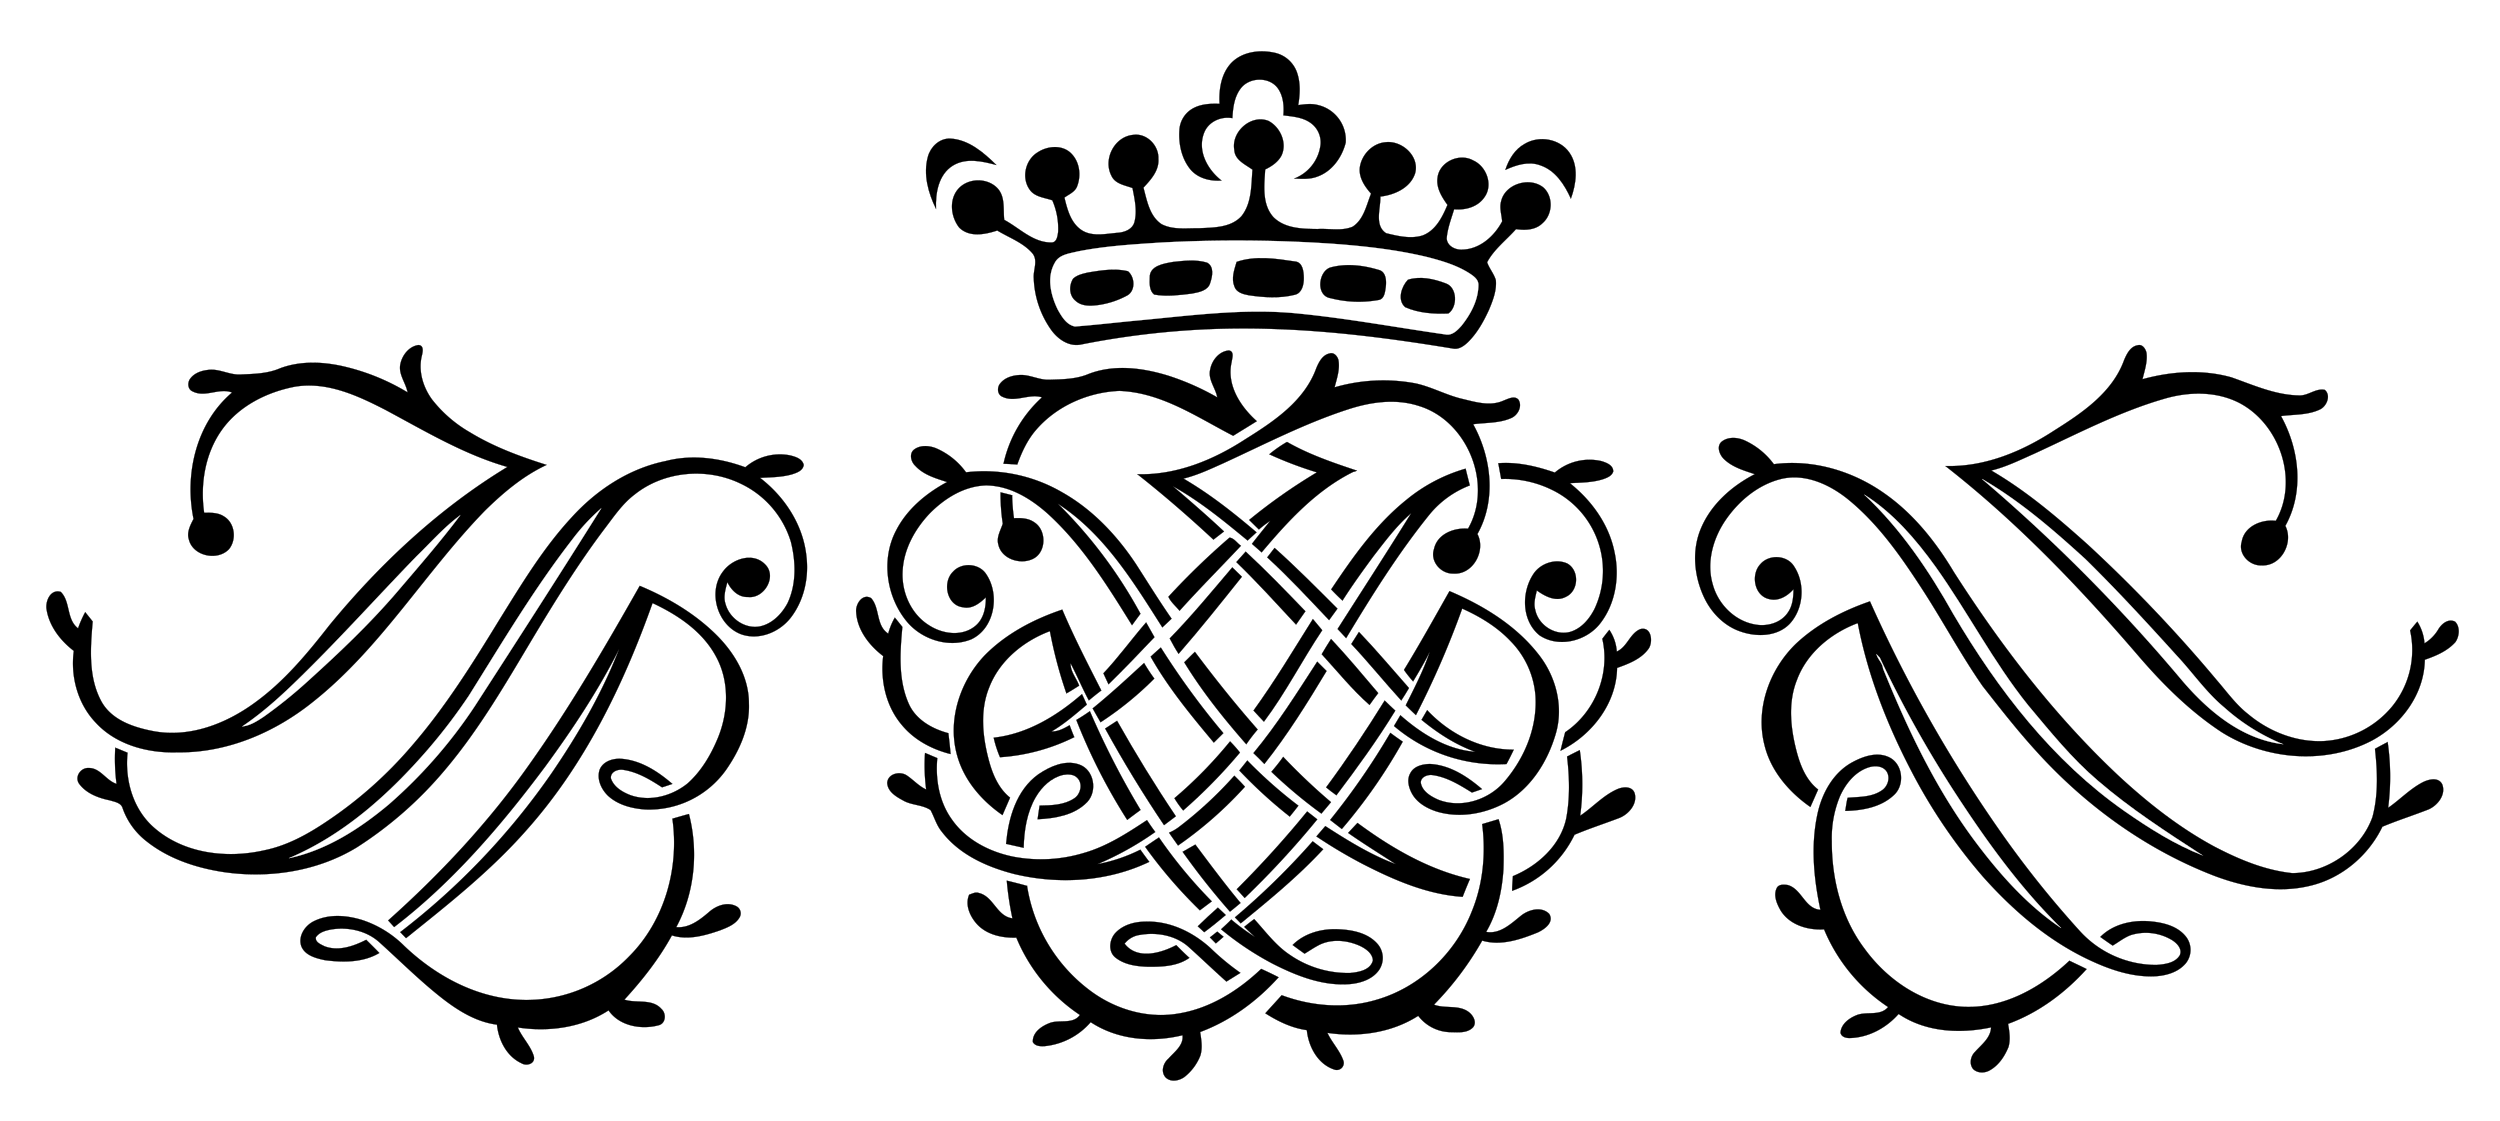 <svg id="Layer_1" data-name="Layer 1" xmlns="http://www.w3.org/2000/svg" xmlns:xlink="http://www.w3.org/1999/xlink" viewBox="0 0 1070 480"><rect x="0" y="0" width="1070" height="480" fill="#808080" stroke="none"/><defs><style>.cls-1,.cls-3,.cls-5{fill:none;}.cls-2{clip-path:url(#clip-path);}.cls-3{stroke:#fff;}.cls-3,.cls-5{stroke-miterlimit:10;stroke-width:0.1px;}.cls-4{fill:#fff;}.cls-5{stroke:#000;}</style><clipPath id="clip-path"><rect class="cls-1" width="1070" height="480"/></clipPath></defs><title>Artboard 1</title><g class="cls-2"><g id="surface0"><path class="cls-3" d="M0,0H1070V480H0Z"/><path class="cls-4" d="M0,0H1070V480H0Z"/><path class="cls-5" d="M527,26.93c4.72-4.85,12.19-5.75,18.55-4.35A13.07,13.07,0,0,1,555.11,31c1.58,4.52,1.3,9.4.53,14,2.75-.39,5.58-.76,8.32-.07a15.4,15.4,0,0,1,12,16.14c-1.58,6.24-5.83,12.27-12.07,14.49-3.16,1.25-6.62,1-9.94.85A17.71,17.71,0,0,0,565,63.15a10.21,10.21,0,0,0-4.43-10.79c-3.33-2.22-7.43-2.49-11.28-3,.32-3.88,0-8.13-2.26-11.41-3.6-5.25-12.38-5.05-16.07,0-2.71,3.61-3.26,8.25-3.5,12.62-5-.9-10.43,1.59-12.19,6.51-2.83,7.57,1.58,15.55,7.53,20.18-4.84.37-10.09-.93-13.31-4.77-3.76-4.61-5.09-10.83-4.71-16.67a11.3,11.3,0,0,1,5.1-9c3.58-2.31,8-2.53,12.1-2.38C521.64,38.33,522.61,31.62,527,26.93Z"/><path d="M527,26.93c4.72-4.85,12.19-5.75,18.55-4.35A13.07,13.07,0,0,1,555.11,31c1.58,4.52,1.3,9.4.53,14,2.75-.39,5.58-.76,8.32-.07a15.4,15.4,0,0,1,12,16.14c-1.58,6.24-5.83,12.27-12.07,14.49-3.16,1.25-6.62,1-9.94.85A17.71,17.71,0,0,0,565,63.15a10.21,10.21,0,0,0-4.43-10.79c-3.33-2.22-7.43-2.49-11.28-3,.32-3.88,0-8.13-2.26-11.41-3.6-5.25-12.38-5.05-16.07,0-2.71,3.61-3.26,8.25-3.5,12.62-5-.9-10.43,1.59-12.19,6.51-2.83,7.57,1.58,15.55,7.53,20.18-4.84.37-10.09-.93-13.31-4.77-3.76-4.61-5.09-10.83-4.71-16.67a11.3,11.3,0,0,1,5.1-9c3.58-2.31,8-2.53,12.1-2.38C521.64,38.33,522.61,31.62,527,26.93Z"/><path class="cls-5" d="M528.28,64.13c-1.36-7.72,7.11-15.28,14.56-12.41,5.08,2.59,8.17,9.43,5.66,14.81-1.46,2.81-4.19,4.65-7,6-.41,6.84-1.44,14.9,3.55,20.43,4.92,4.88,12.39,5,18.87,5.07,5-.3,10.25,1,15-1,4.79-3.09,5.9-9.2,7.9-14.15-2.68-3-5.23-6.75-4.84-11,.65-5.52,5.33-10.54,11-11,7-.87,14.59,5.89,12.73,13.16-1.94,6.32-8.81,9.39-14.91,10.09.15,5.06-2.68,12.34,2.46,15.68,5,1.22,10.45,2.54,15.52,1,5.68-2.09,8.54-7.89,10.74-13.11-2.4-3.37-4.86-7.23-4.26-11.58.74-6.87,9.37-10.77,15.26-7.46,5.7,2.52,8.64,10.47,4.84,15.72-2.83,4.19-8.13,5.64-13,5.18-1.23,4.11-2.84,8.18-3.18,12.49.22,3.3,3.76,5,6.75,4.78,7.45-.17,13.67-5.77,17-12.09-.23-2.86-1.24-5.75-.44-8.61,1.73-7.48,12.27-10.59,18.1-5.87,4.33,3.92,4,11.47-.37,15.24-3,3-7.46,3.12-11.36,2.56-4.14,4.69-9.43,8.62-12.37,14.19.93,2.68,2.91,4.88,3.72,7.62.43,4.44-1.24,8.7-2.92,12.71-2.29,5-5.06,10-9,13.86-1.65,1.58-3.83,3.19-6.25,2.76-25.48-4.21-51.15-7.58-77-8.4a356.12,356.12,0,0,0-82.28,6.63c-5.26,1.13-10.13-2.32-13-6.45a40.52,40.52,0,0,1-7.31-21.9c-.3-3.59,2-7.58-.62-10.72-4-4.58-10-6.64-15-9.7-5.22,1.71-11.94,3.06-16.28-1.25-3.59-4.53-4.44-11.8-.55-16.41,4.23-5,12.88-5.07,17.17-.15,3.13,3.7,2.13,8.81,2.65,13.25,6.59,3.53,12.39,9.85,20.38,9.69,2.18-.13,2.46-2.92,2.7-4.61a30.43,30.43,0,0,0-2.51-13.45c-3.33-1.17-7.48-1.39-9.67-4.55-3.65-5.06-1.88-12.81,3.43-16,4.16-2.75,10.44-3.31,14.23.39s4.47,9.66,2.54,14.39c-1,2.3-3.46,3.22-5.34,4.61,1.22,5,2.65,10.66,7.15,13.78s10.36,1.73,15.48,1.3c2.95-.18,6.4-1.39,7.31-4.52,1.3-4.83.11-9.87-.81-14.65-3.24-1.2-7.4-1.73-9-5.23C472,68.15,477,58.45,485,57.73c5.83-.85,11.05,4.56,10.79,10.26.36,5-3.22,8.93-6.39,12.32,1.51,5.54,2.59,12.16,7.71,15.61,4.87,2.57,10.64,1.7,15.94,1.78,6.28-.31,13.73-.16,18.32-5.21,4.43-5.59,4.15-13.13,4.69-19.87C533,70.36,528.49,68.54,528.28,64.13Z"/><path d="M528.28,64.13c-1.36-7.72,7.11-15.28,14.56-12.41,5.08,2.59,8.17,9.43,5.66,14.81-1.46,2.81-4.19,4.65-7,6-.41,6.84-1.44,14.9,3.55,20.43,4.92,4.88,12.39,5,18.87,5.07,5-.3,10.25,1,15-1,4.79-3.09,5.9-9.2,7.9-14.15-2.68-3-5.23-6.75-4.84-11,.65-5.52,5.33-10.54,11-11,7-.87,14.59,5.89,12.73,13.16-1.94,6.32-8.81,9.39-14.91,10.09.15,5.06-2.68,12.34,2.46,15.68,5,1.22,10.45,2.54,15.52,1,5.68-2.09,8.54-7.89,10.74-13.11-2.4-3.37-4.86-7.23-4.26-11.58.74-6.87,9.37-10.77,15.26-7.46,5.7,2.52,8.64,10.47,4.84,15.72-2.83,4.19-8.13,5.64-13,5.18-1.23,4.11-2.84,8.18-3.18,12.49.22,3.3,3.76,5,6.75,4.78,7.45-.17,13.67-5.77,17-12.09-.23-2.86-1.24-5.75-.44-8.61,1.73-7.48,12.27-10.59,18.1-5.87,4.33,3.92,4,11.47-.37,15.24-3,3-7.46,3.12-11.36,2.56-4.14,4.69-9.43,8.62-12.37,14.19.93,2.68,2.91,4.88,3.72,7.62.43,4.44-1.24,8.7-2.92,12.71-2.29,5-5.06,10-9,13.86-1.65,1.58-3.83,3.19-6.25,2.76-25.48-4.21-51.15-7.58-77-8.4a356.12,356.12,0,0,0-82.28,6.63c-5.26,1.13-10.13-2.32-13-6.45a40.52,40.52,0,0,1-7.31-21.9c-.3-3.59,2-7.58-.62-10.72-4-4.58-10-6.64-15-9.7-5.22,1.71-11.94,3.06-16.28-1.25-3.59-4.53-4.44-11.8-.55-16.41,4.23-5,12.88-5.07,17.17-.15,3.13,3.7,2.13,8.81,2.65,13.25,6.59,3.53,12.39,9.85,20.38,9.69,2.18-.13,2.46-2.92,2.7-4.61a30.43,30.43,0,0,0-2.51-13.45c-3.33-1.17-7.48-1.39-9.67-4.55-3.65-5.06-1.88-12.81,3.43-16,4.16-2.75,10.44-3.31,14.23.39s4.47,9.66,2.54,14.39c-1,2.3-3.46,3.22-5.34,4.61,1.22,5,2.65,10.66,7.15,13.78s10.36,1.73,15.48,1.3c2.95-.18,6.4-1.39,7.31-4.52,1.3-4.83.11-9.87-.81-14.65-3.24-1.2-7.4-1.73-9-5.23C472,68.15,477,58.45,485,57.73c5.83-.85,11.05,4.56,10.79,10.26.36,5-3.22,8.93-6.39,12.32,1.51,5.54,2.59,12.16,7.71,15.61,4.87,2.57,10.64,1.7,15.94,1.78,6.28-.31,13.73-.16,18.32-5.21,4.43-5.59,4.15-13.13,4.69-19.87C533,70.36,528.49,68.54,528.28,64.13Z"/><path class="cls-5" d="M397.12,67.13c1.12-4.31,5-8,9.62-7.82,7.92.44,14.28,6,19.69,11.3-6-1.59-12.95-3.22-18.64.29-6.13,3.83-7.47,11.8-7.17,18.48C397.27,82.6,395.08,74.64,397.12,67.13Z"/><path d="M397.12,67.13c1.12-4.31,5-8,9.62-7.82,7.92.44,14.28,6,19.69,11.3-6-1.59-12.95-3.22-18.64.29-6.13,3.83-7.47,11.8-7.17,18.48C397.27,82.6,395.08,74.64,397.12,67.13Z"/><path class="cls-5" d="M652.61,61.55c6.15-3.67,15-2.2,19.14,3.84,4,5.79,2.83,13.41.59,19.64-2.68-5.93-6.57-12.06-13.05-14.26-5-1.9-10.38-.17-15,1.94C645.74,68.23,648.35,63.86,652.61,61.55Z"/><path d="M652.61,61.55c6.15-3.67,15-2.2,19.14,3.84,4,5.79,2.83,13.41.59,19.64-2.68-5.93-6.57-12.06-13.05-14.26-5-1.9-10.38-.17-15,1.94C645.74,68.23,648.35,63.86,652.61,61.55Z"/><path class="cls-3" d="M496.61,103.83a609.74,609.74,0,0,1,73.55.49c13.73,1,27.48,2.51,40.89,5.75,6.22,1.62,12.54,3.47,18,7,1.69,1.14,3.72,2.53,3.7,4.83,0,6.51-3.29,12.6-7.28,17.57-1.63,1.81-3.72,4-6.36,3.73-21.07-3-42-6.9-63.22-9-23.17-2.39-46.38.87-69.44,3-8.79.82-17.57,1.86-26.36,2.53-3.61-.69-5.69-4.25-7.35-7.21-3-6.09-4.84-13.82-1.29-20,1.82-3.59,6.25-4,9.71-4.87C472.84,105.31,484.76,104.61,496.61,103.83Z"/><path class="cls-4" d="M496.61,103.83a609.74,609.74,0,0,1,73.55.49c13.73,1,27.48,2.51,40.89,5.75,6.22,1.62,12.54,3.47,18,7,1.69,1.14,3.72,2.53,3.7,4.83,0,6.51-3.29,12.6-7.28,17.57-1.63,1.81-3.72,4-6.36,3.73-21.07-3-42-6.9-63.22-9-23.17-2.39-46.38.87-69.44,3-8.79.82-17.57,1.86-26.36,2.53-3.61-.69-5.69-4.25-7.35-7.21-3-6.09-4.84-13.82-1.29-20,1.82-3.59,6.25-4,9.71-4.87C472.84,105.31,484.76,104.61,496.61,103.83Z"/><path class="cls-5" d="M529.27,112.09c8-2.75,16.66-1.42,24.81-.2,3.53.19,3.91,4.35,3.95,7.08s-.7,6.48-3.86,7.2c-6.45,1.61-13.24,1.16-19.75.19-2.37-.43-5.28-1.2-6.1-3.77C526.91,119.13,528.28,115.45,529.27,112.09Z"/><path d="M529.27,112.09c8-2.75,16.66-1.42,24.81-.2,3.53.19,3.91,4.35,3.95,7.08s-.7,6.48-3.86,7.2c-6.45,1.61-13.24,1.16-19.75.19-2.37-.43-5.28-1.2-6.1-3.77C526.91,119.13,528.28,115.45,529.27,112.09Z"/><path class="cls-5" d="M502.07,112.11c4.81-.52,9.86-1.13,14.57.31,3.13,1.73,2.25,5.87,1.33,8.66-.94,3.37-4.91,4-7.83,4.57-5.34.67-10.83,1.38-16.16.42-2.1-1.68-2-4.8-1.89-7.23C491.91,113.69,498.21,112.79,502.07,112.11Z"/><path d="M502.07,112.11c4.81-.52,9.86-1.13,14.57.31,3.13,1.73,2.25,5.87,1.33,8.66-.94,3.37-4.91,4-7.83,4.57-5.34.67-10.83,1.38-16.16.42-2.1-1.68-2-4.8-1.89-7.23C491.91,113.69,498.21,112.79,502.07,112.11Z"/><path class="cls-5" d="M569.36,114.5c6.75-1.84,14-1,20.64,1,3.34.75,3.44,4.85,3.07,7.57-.29,2-.59,5-3.12,5.33a48.08,48.08,0,0,1-20.4-.77C563.11,126.69,564.18,116.26,569.36,114.5Z"/><path d="M569.36,114.5c6.75-1.84,14-1,20.64,1,3.34.75,3.44,4.85,3.07,7.57-.29,2-.59,5-3.12,5.33a48.08,48.08,0,0,1-20.4-.77C563.11,126.69,564.18,116.26,569.36,114.5Z"/><path class="cls-5" d="M465.51,116.67c5.66-.94,11.63-1.93,17.27-.56,2.93,2.45,3.32,8.21-.26,10.31a36.78,36.78,0,0,1-12.41,4.12c-3.29.42-7.13.65-9.75-1.79-2.83-2.25-2.89-6.56-1.07-9.46C461,117.69,463.33,117.19,465.51,116.67Z"/><path d="M465.51,116.67c5.66-.94,11.63-1.93,17.27-.56,2.93,2.45,3.32,8.21-.26,10.31a36.78,36.78,0,0,1-12.41,4.12c-3.29.42-7.13.65-9.75-1.79-2.83-2.25-2.89-6.56-1.07-9.46C461,117.69,463.33,117.19,465.51,116.67Z"/><path class="cls-5" d="M602.59,119.74c5.25-1.67,11.09-.38,16.13,1.53,5.08,1.68,5.2,10.17,1.17,12.9-6.2.27-12.73-.16-18.46-2.7C597.91,128.48,599.82,122.6,602.59,119.74Z"/><path d="M602.59,119.74c5.25-1.67,11.09-.38,16.13,1.53,5.08,1.68,5.2,10.17,1.17,12.9-6.2.27-12.73-.16-18.46-2.7C597.91,128.48,599.82,122.6,602.59,119.74Z"/><path class="cls-5" d="M171.34,155.91c.75-3.84,3.71-7.7,7.77-8.23,2.37.15,1.85,2.81,1.48,4.41-1.68,6.55.43,13.54,4.32,18.89a56,56,0,0,0,16.14,14c10.22,6.25,21.52,10.42,32.9,14-10,4.66-18.56,11.88-26.39,19.57C182,244.83,163,277.33,134.06,300.3,117.71,313.48,97.23,322.27,76,322c-12.65.42-26.22-3.15-35-12.68-7.74-8.07-10.88-19.78-9.41-30.74-5.65-4.33-10.45-10.43-11.63-17.6-.67-3.58,1.62-9,6.06-7.64,4.23,4.21,2.32,11.71,7.39,15.59A47.54,47.54,0,0,1,36.47,262c1.08,1.33,2.15,2.67,3.2,4-1,11.49-1.94,24.07,3.9,34.52,4.56,7.9,14,10.9,22.39,12.47,15.29,2.76,30.74-3.21,43-12.16,12.57-9.05,22.54-21.08,32-33.19,21.64-26.37,47-50.05,76.22-67.79-18.62-5.33-35.3-15.38-52.25-24.44-11.89-6.11-25.1-12.25-38.81-9.89-12,2.32-23.85,8.27-31.1,18.39s-9.4,23.32-7.65,35.53c2.88,0,6-.08,8.5,1.6,4.68,2.78,5.5,9.9,2.13,14-4.87,5.19-15.47,3-17.16-4.15-1-3.07.62-6.11,2-8.79C78.89,202.89,84,181,99.33,168c-5.53-2.18-11.43,2.33-16.86-.47-2.13-.87-2.32-3.68-1.1-5.39,1.71-2.4,4.71-3.48,7.54-3.79,4.87-.74,9.29,2.27,14.15,1.93,5.67-.23,11.55-.35,16.84-2.66,8.3-3.1,17.47-2.85,26-1.06a93.42,93.42,0,0,1,28.55,11.39C173.7,163.84,170.47,160.26,171.34,155.91Z"/><path d="M171.34,155.91c.75-3.84,3.71-7.7,7.77-8.23,2.37.15,1.85,2.81,1.48,4.41-1.68,6.55.43,13.54,4.32,18.89a56,56,0,0,0,16.14,14c10.22,6.25,21.52,10.42,32.9,14-10,4.66-18.56,11.88-26.39,19.57C182,244.83,163,277.33,134.06,300.3,117.71,313.48,97.23,322.27,76,322c-12.65.42-26.22-3.15-35-12.68-7.74-8.07-10.88-19.78-9.41-30.74-5.65-4.33-10.45-10.43-11.63-17.6-.67-3.58,1.62-9,6.06-7.64,4.23,4.21,2.32,11.71,7.39,15.59A47.54,47.54,0,0,1,36.47,262c1.08,1.33,2.15,2.67,3.2,4-1,11.49-1.94,24.07,3.9,34.52,4.56,7.9,14,10.9,22.39,12.47,15.29,2.76,30.74-3.21,43-12.16,12.57-9.05,22.54-21.08,32-33.19,21.64-26.37,47-50.05,76.22-67.79-18.62-5.33-35.3-15.38-52.25-24.44-11.89-6.11-25.1-12.25-38.81-9.89-12,2.32-23.85,8.27-31.1,18.39s-9.4,23.32-7.65,35.53c2.88,0,6-.08,8.5,1.6,4.68,2.78,5.5,9.9,2.13,14-4.87,5.19-15.47,3-17.16-4.15-1-3.07.62-6.11,2-8.79C78.89,202.89,84,181,99.33,168c-5.53-2.18-11.43,2.33-16.86-.47-2.13-.87-2.32-3.68-1.1-5.39,1.71-2.4,4.71-3.48,7.54-3.79,4.87-.74,9.29,2.27,14.15,1.93,5.67-.23,11.55-.35,16.84-2.66,8.3-3.1,17.47-2.85,26-1.06a93.42,93.42,0,0,1,28.55,11.39C173.7,163.84,170.47,160.26,171.34,155.91Z"/><path class="cls-5" d="M909.12,154.12c1.13-2.65,2.68-5.86,5.86-6.36,2-.54,3.37,1.58,3.72,3.28.48,3.85-.82,7.59-1.72,11.27,12.35-3.39,25.67-4.29,38.1-.79,9.41,3.3,18.83,7.6,29,7.73,3.87.16,7.05-3.19,10.93-2.38,2.73,2.3.88,6.94-2,8.34-5.2,2.52-11.16,2.12-16.75,2.86,7.88,14.19,10,32.48,1.86,47,3.66,7.09-1.8,17.39-10.15,16.91-5.2.26-10.16-4.86-8.51-10.12,1.09-6.63,8.5-9.67,14.58-8.94,9.89-17.24,1.78-41.25-15.46-50.39-10-5.2-21.93-4.95-32.51-1.79-19.36,5.63-37.28,15.1-55.53,23.49-6,2.66-11.9,5.6-18.29,7.15,15.08,8.76,28.42,20.17,41.37,31.76a622,622,0,0,1,55.18,58c4.34,5,8.2,10.47,13.47,14.56,9,7.53,20.79,12.13,32.64,11.47a41,41,0,0,0,28.81-14.67,38.28,38.28,0,0,0,7.81-32.66q1.5-1.92,3.09-3.77a20.08,20.08,0,0,1,3.06,9.29,17.2,17.2,0,0,0,5.87-5.91c1.43-2.42,4.26-4.85,7.23-3.38,2.24,2.25,1.85,6.23.17,8.71-3.43,3.86-8.35,5.94-13.13,7.58-.23,14.73-10,27.89-22.74,34.65-20,10.42-45.38,8.22-64.25-3.67-13.69-9-25.39-20.7-36-33.11-25.07-29.15-51.82-57.06-82.19-80.77,16.77.5,32.84-6.21,46.66-15.26C891.23,176.69,904.11,168,909.12,154.12Z"/><path d="M909.12,154.12c1.13-2.65,2.68-5.86,5.86-6.36,2-.54,3.37,1.58,3.72,3.28.48,3.85-.82,7.59-1.72,11.27,12.35-3.39,25.67-4.29,38.1-.79,9.41,3.3,18.83,7.6,29,7.73,3.87.16,7.05-3.19,10.93-2.38,2.73,2.3.88,6.94-2,8.34-5.2,2.52-11.16,2.12-16.75,2.86,7.88,14.19,10,32.48,1.86,47,3.66,7.09-1.8,17.39-10.15,16.91-5.2.26-10.16-4.86-8.51-10.12,1.09-6.63,8.5-9.67,14.58-8.94,9.89-17.24,1.78-41.25-15.46-50.39-10-5.2-21.93-4.95-32.51-1.79-19.36,5.63-37.28,15.1-55.53,23.49-6,2.66-11.9,5.6-18.29,7.15,15.08,8.76,28.42,20.17,41.37,31.76a622,622,0,0,1,55.18,58c4.34,5,8.2,10.47,13.47,14.56,9,7.53,20.79,12.13,32.64,11.47a41,41,0,0,0,28.81-14.67,38.28,38.28,0,0,0,7.81-32.66q1.5-1.92,3.09-3.77a20.08,20.08,0,0,1,3.06,9.29,17.2,17.2,0,0,0,5.87-5.91c1.43-2.42,4.26-4.85,7.23-3.38,2.24,2.25,1.85,6.23.17,8.71-3.43,3.86-8.35,5.94-13.13,7.58-.23,14.73-10,27.89-22.74,34.65-20,10.42-45.38,8.22-64.25-3.67-13.69-9-25.39-20.7-36-33.11-25.07-29.15-51.82-57.06-82.19-80.77,16.77.5,32.84-6.21,46.66-15.26C891.23,176.69,904.11,168,909.12,154.12Z"/><path class="cls-5" d="M518,158c.74-3.86,3.85-7.7,8-8,2.44.45,1.33,3.38,1.13,5-2.24,9.78,3.76,19,10.79,25.26-3.36,2.11-6.76,4.16-10.12,6.26-15.49-8-30.76-18.59-48.76-19.22-13.5.56-27.06,6.57-35.87,17-3.57,4.23-5.91,9.34-7.78,14.52-2-.17-3.93-.25-5.89-.33A53.93,53.93,0,0,1,446,170.06c-5.63-1.74-11.46,2.38-16.92-.23-2.27-.91-2.43-4-1-5.7,1.9-2.41,5-3.4,8-3.6,4.43-.39,8.47,2.14,12.89,2,5.72-.17,11.68-.21,17-2.49,10.95-4.2,23.17-2.61,34.12.78A109.26,109.26,0,0,1,521,170.08C520.25,166,516.85,162.36,518,158Z"/><path d="M518,158c.74-3.86,3.85-7.7,8-8,2.44.45,1.33,3.38,1.13,5-2.24,9.78,3.76,19,10.79,25.26-3.36,2.11-6.76,4.16-10.12,6.26-15.49-8-30.76-18.59-48.76-19.22-13.5.56-27.06,6.57-35.87,17-3.57,4.23-5.91,9.34-7.78,14.52-2-.17-3.93-.25-5.89-.33A53.93,53.93,0,0,1,446,170.06c-5.63-1.74-11.46,2.38-16.92-.23-2.27-.91-2.43-4-1-5.7,1.9-2.41,5-3.4,8-3.6,4.43-.39,8.47,2.14,12.89,2,5.72-.17,11.68-.21,17-2.49,10.95-4.2,23.17-2.61,34.12.78A109.26,109.26,0,0,1,521,170.08C520.25,166,516.85,162.36,518,158Z"/><path class="cls-5" d="M563.42,157.47c1.1-2.57,2.64-5.59,5.66-6.19,1.84-.59,3.3,1.14,3.75,2.73.74,4-.65,8-1.63,11.77a75.09,75.09,0,0,1,34.68-1.68c7,1.52,13.29,5.13,20.27,6.7,5.63,1.37,11.82,3.2,17.4.64,1.92-.7,4.71-2.3,6.37-.34,1.75,2.84-.31,6.67-3.17,7.85-5.1,2.24-10.83,1.89-16.24,2.62,7.86,14.19,10,32.51,1.82,47,3.76,7.07-1.87,17.52-10.25,16.92-5.36.2-10.1-5.22-8.32-10.51,1.39-6.47,8.57-9.19,14.56-8.7,10.88-19-.27-46.32-21.16-52.57-9.9-3.19-20.58-1.66-30.27,1.52-18.5,6-35.78,15-53.39,23.08-5.54,2.48-11.07,5.1-17,6.53,11.21,6.51,21.43,14.6,31.3,23l-3.83,3.5c-10.16-8.38-20.42-16.83-32-23.24,7.43,6.31,14.79,12.71,21.91,19.37q-2.28,1.74-4.53,3.5c-10.48-9.75-21.3-19.14-32.55-28,16.6.48,32.54-6.06,46.24-15C545.23,180.36,558.36,171.6,563.42,157.47Z"/><path d="M563.42,157.47c1.1-2.57,2.64-5.59,5.66-6.19,1.84-.59,3.3,1.14,3.75,2.73.74,4-.65,8-1.63,11.77a75.09,75.09,0,0,1,34.68-1.68c7,1.52,13.29,5.13,20.27,6.7,5.63,1.37,11.82,3.2,17.4.64,1.92-.7,4.71-2.3,6.37-.34,1.75,2.84-.31,6.67-3.17,7.85-5.1,2.24-10.83,1.89-16.24,2.62,7.86,14.19,10,32.51,1.82,47,3.76,7.07-1.87,17.52-10.25,16.92-5.36.2-10.1-5.22-8.32-10.51,1.39-6.47,8.57-9.19,14.56-8.7,10.88-19-.27-46.32-21.16-52.57-9.9-3.19-20.58-1.66-30.27,1.52-18.5,6-35.78,15-53.39,23.08-5.54,2.48-11.07,5.1-17,6.53,11.21,6.51,21.43,14.6,31.3,23l-3.83,3.5c-10.16-8.38-20.42-16.83-32-23.24,7.43,6.31,14.79,12.71,21.91,19.37q-2.28,1.74-4.53,3.5c-10.48-9.75-21.3-19.14-32.55-28,16.6.48,32.54-6.06,46.24-15C545.23,180.36,558.36,171.6,563.42,157.47Z"/><path class="cls-5" d="M736.92,189c2.73-2.15,6.68-1.85,9.72-.53a32.12,32.12,0,0,1,12.57,10.21c16.53-2.18,33.47,2.8,47,12.27,12.53,8.67,22.23,20.81,30,33.81,20.09,31.4,42.94,61.3,70.14,86.9,12.57,11.69,26.16,22.44,41.3,30.62,10.43,5.46,21.58,10.17,33.39,11.42,14.82,0,29.38-10,34.37-24,2.55-9.49,2.16-19.52,1.08-29.2,1.79-1,3.6-1.95,5.42-2.91a103.41,103.41,0,0,1,.21,28.17c5.05-3.49,9.32-8.09,14.8-10.94,2.55-1.29,6.75-2.35,8.35.87,1.7,4.38-1.91,9-5.81,10.72-6.56,2.57-13.29,4.7-19.8,7.42-5.92,12.32-17.32,22-30.7,25.22-13.66,3.4-28,.74-41-4.11-29.33-11.25-55.41-30.18-76.42-53.42-8.11-8.89-15.52-18.38-22.94-27.84C839,279.9,831.17,265.06,822,251.08c-8.94-13.72-18.59-27.38-31.46-37.71-7.93-6.27-18.38-10.93-28.6-8.28-9.46,2.47-17.43,9.07-23,16.95s-8.72,18.35-5.9,28c2.24,8.47,9.35,15.71,18.09,17.24,5.14,1,11.18-.65,14.14-5.21,2-2.87,2.32-6.48,2.35-9.88-2.61,2.93-6.41,5.28-10.48,4.2-6.38-1.45-7.86-10.48-3.72-14.91,3.64-4.29,11.33-4,14.4.86,4.92,7.32,4.18,18.16-1.84,24.66-5.33,5.51-14,5.7-20.83,3.36-7.36-2.41-13.08-8.45-16.15-15.44-4-8.95-4.87-19.61-1-28.74,4.34-10.36,13.24-18.19,23.07-23.24-4.7-1.56-9.76-3-13.37-6.61C735.87,194.47,734.6,190.91,736.92,189Z"/><path d="M736.92,189c2.73-2.15,6.68-1.85,9.72-.53a32.12,32.12,0,0,1,12.57,10.21c16.53-2.18,33.47,2.8,47,12.27,12.53,8.67,22.23,20.81,30,33.81,20.09,31.4,42.94,61.3,70.14,86.9,12.57,11.69,26.16,22.44,41.3,30.62,10.43,5.46,21.58,10.17,33.39,11.42,14.82,0,29.38-10,34.37-24,2.55-9.49,2.16-19.52,1.08-29.2,1.79-1,3.6-1.95,5.42-2.91a103.41,103.41,0,0,1,.21,28.17c5.05-3.49,9.32-8.09,14.8-10.94,2.55-1.29,6.75-2.35,8.35.87,1.7,4.38-1.91,9-5.81,10.72-6.56,2.57-13.29,4.7-19.8,7.42-5.92,12.32-17.32,22-30.7,25.22-13.66,3.4-28,.74-41-4.11-29.33-11.25-55.41-30.18-76.42-53.42-8.11-8.89-15.52-18.38-22.94-27.84C839,279.9,831.17,265.06,822,251.08c-8.94-13.72-18.59-27.38-31.46-37.71-7.93-6.27-18.38-10.93-28.6-8.28-9.46,2.47-17.43,9.07-23,16.95s-8.72,18.35-5.9,28c2.24,8.47,9.35,15.71,18.09,17.24,5.14,1,11.18-.65,14.14-5.21,2-2.87,2.32-6.48,2.35-9.88-2.61,2.93-6.41,5.28-10.48,4.2-6.38-1.45-7.86-10.48-3.72-14.91,3.64-4.29,11.33-4,14.4.86,4.92,7.32,4.18,18.16-1.84,24.66-5.33,5.51-14,5.7-20.83,3.36-7.36-2.41-13.08-8.45-16.15-15.44-4-8.95-4.87-19.61-1-28.74,4.34-10.36,13.24-18.19,23.07-23.24-4.7-1.56-9.76-3-13.37-6.61C735.87,194.47,734.6,190.91,736.92,189Z"/><path class="cls-5" d="M543.25,194.44a53.11,53.11,0,0,1,7.59-5.29c9.4,5.37,19.68,8.88,29.9,12.28a4.82,4.82,0,0,1-1.56.54c-15.82,7.84-28,21.15-39.2,34.45-1.37-1.23-2.76-2.44-4.15-3.64,2.56-3.34,5.24-6.59,7.86-9.89a46.7,46.7,0,0,0-4.88,3.74c-1.4-1.36-2.78-2.73-4.17-4.09a238.68,238.68,0,0,1,29-20.37A164.36,164.36,0,0,1,543.25,194.44Z"/><path d="M543.25,194.44a53.11,53.11,0,0,1,7.59-5.29c9.4,5.37,19.68,8.88,29.9,12.28a4.82,4.82,0,0,1-1.56.54c-15.82,7.84-28,21.15-39.2,34.45-1.37-1.23-2.76-2.44-4.15-3.64,2.56-3.34,5.24-6.59,7.86-9.89a46.7,46.7,0,0,0-4.88,3.74c-1.4-1.36-2.78-2.73-4.17-4.09a238.68,238.68,0,0,1,29-20.37A164.36,164.36,0,0,1,543.25,194.44Z"/><path class="cls-5" d="M391.37,192.31c2.59-1.88,6.22-1.62,9.09-.53a30.91,30.91,0,0,1,13,10.37,66.5,66.5,0,0,1,41,8.48c13.09,7.34,23.66,18.56,31.87,31,5,7.78,9.84,15.6,15.1,23.17-1.31,1.26-2.62,2.5-3.95,3.72-12.38-19.47-24.94-40.14-44.74-52.94a199.64,199.64,0,0,1,35.38,47.1c-1.22,1.63-2.42,3.27-3.62,4.92-10.57-17-21.25-34.29-36.18-47.84-7.28-6.45-16.26-11.93-26.28-12-9.34.25-17.74,5.52-24.13,12-6.45,6.82-11.33,15.67-11.62,25.22-.34,8.77,3.74,17.92,11.32,22.63,5.7,3.73,13.89,4.93,19.55.51,3.8-2.9,4.85-7.93,4.78-12.45-2.61,2.52-5.88,5.1-9.78,4.24-7-.79-8.9-10.71-4.26-15.22,3.73-4.15,11.29-3.63,14.27,1.17,5.88,8.76,3.52,23.17-6.54,27.8-9.32,3.74-20.57.27-27.08-7.13-9.15-10.62-11.61-27-5-39.51,4.67-9.12,12.89-15.94,21.81-20.71-4.83-1.57-10.09-3.06-13.62-6.94C389.82,197.59,389,194,391.37,192.31Z"/><path d="M391.37,192.31c2.59-1.88,6.22-1.62,9.09-.53a30.91,30.91,0,0,1,13,10.37,66.5,66.5,0,0,1,41,8.48c13.09,7.34,23.66,18.56,31.87,31,5,7.78,9.84,15.6,15.1,23.17-1.31,1.26-2.62,2.5-3.95,3.72-12.38-19.47-24.94-40.14-44.74-52.94a199.64,199.64,0,0,1,35.38,47.1c-1.22,1.63-2.42,3.27-3.62,4.92-10.57-17-21.25-34.29-36.18-47.84-7.28-6.45-16.26-11.93-26.28-12-9.34.25-17.74,5.52-24.13,12-6.45,6.82-11.33,15.67-11.62,25.22-.34,8.77,3.74,17.92,11.32,22.63,5.7,3.73,13.89,4.93,19.55.51,3.8-2.9,4.85-7.93,4.78-12.45-2.61,2.52-5.88,5.1-9.78,4.24-7-.79-8.9-10.71-4.26-15.22,3.73-4.15,11.29-3.63,14.27,1.17,5.88,8.76,3.52,23.17-6.54,27.8-9.32,3.74-20.57.27-27.08-7.13-9.15-10.62-11.61-27-5-39.51,4.67-9.12,12.89-15.94,21.81-20.71-4.83-1.57-10.09-3.06-13.62-6.94C389.82,197.59,389,194,391.37,192.31Z"/><path class="cls-5" d="M319,200a22.63,22.63,0,0,1,19-5.13c2.34.56,5.4,1.42,6,4.14-.37,2.47-2.93,3.32-5,4-4.45,1.27-9.12,1.25-13.71,1.51,10.53,8.08,18.46,20.14,19.85,33.52,1.12,9.18-1,19-6.75,26.39-4.82,6.13-13.37,9.69-21,7.1-10.39-3.74-14.7-18.4-7.81-27.1,3.94-5.29,12.72-8.18,17.84-2.92,5.36,5.12-.35,14.85-7.3,14-4.13.17-7.15-2.95-8.82-6.37-.76,3-1.82,6.25-.77,9.37,1.67,6.09,8.07,10.67,14.43,9.64,5.42-1,9.61-5.32,12.11-10,3.84-8.14,3.58-17.62,1.45-26.19A40.56,40.56,0,0,0,317,207c-14.41-7-32.81-5.42-45.4,4.67-5.16,3.9-8.8,9.34-12.69,14.43-11.44,15.15-21.45,31.31-31.21,47.58-11.47,19.2-22.75,38.69-37.25,55.82a165.8,165.8,0,0,1-37.78,33.21C135.76,373,115,376.09,95.58,373.22c-11.68-1.79-23.4-5.65-32.76-13.07A30.94,30.94,0,0,1,52.52,346c-.63-2.46-3.54-2.83-5.6-3.48-4.91-1-10.14-3-13.13-7.19-1.94-3,.85-6.84,4.18-6.62,5-.07,7.41,5.38,11.92,6.8A81.64,81.64,0,0,1,49.34,320c1.76.71,3.51,1.45,5.26,2.17-1.22,11.66,2.31,24.22,11.35,32.08,12.7,11.13,31.13,13.33,47.15,9.68,9.91-2,18.85-7,27.17-12.63a176.9,176.9,0,0,0,35.93-32c14.47-16.67,26.17-35.48,37.67-54.26,9.38-15.06,18.61-30.41,30.71-43.5,10.66-11.78,24.59-21,40.31-24.2C296.2,194.4,308.11,196,319,200Z"/><path d="M319,200a22.63,22.63,0,0,1,19-5.13c2.34.56,5.4,1.42,6,4.14-.37,2.47-2.93,3.32-5,4-4.45,1.27-9.12,1.25-13.71,1.51,10.53,8.08,18.46,20.14,19.85,33.52,1.12,9.18-1,19-6.75,26.39-4.82,6.13-13.37,9.69-21,7.1-10.39-3.74-14.7-18.4-7.81-27.1,3.94-5.29,12.72-8.18,17.84-2.92,5.36,5.12-.35,14.85-7.3,14-4.13.17-7.15-2.95-8.82-6.37-.76,3-1.82,6.25-.77,9.37,1.67,6.09,8.07,10.67,14.43,9.64,5.42-1,9.61-5.32,12.11-10,3.84-8.14,3.58-17.62,1.45-26.19A40.56,40.56,0,0,0,317,207c-14.41-7-32.81-5.42-45.4,4.67-5.16,3.9-8.8,9.34-12.69,14.43-11.44,15.15-21.45,31.31-31.21,47.58-11.47,19.2-22.75,38.69-37.25,55.82a165.8,165.8,0,0,1-37.78,33.21C135.76,373,115,376.09,95.58,373.22c-11.68-1.79-23.4-5.65-32.76-13.07A30.94,30.94,0,0,1,52.52,346c-.63-2.46-3.54-2.83-5.6-3.48-4.91-1-10.14-3-13.13-7.19-1.94-3,.85-6.84,4.18-6.62,5-.07,7.41,5.38,11.92,6.8A81.64,81.64,0,0,1,49.34,320c1.76.71,3.51,1.45,5.26,2.17-1.22,11.66,2.31,24.22,11.35,32.08,12.7,11.13,31.13,13.33,47.15,9.68,9.91-2,18.85-7,27.17-12.63a176.9,176.9,0,0,0,35.93-32c14.47-16.67,26.17-35.48,37.67-54.26,9.38-15.06,18.61-30.41,30.71-43.5,10.66-11.78,24.59-21,40.31-24.2C296.2,194.4,308.11,196,319,200Z"/><path class="cls-5" d="M665.47,202.26a22.83,22.83,0,0,1,20-4.89c2.14.67,5,1.72,5,4.43-.62,1.94-2.63,2.68-4.35,3.29-4.6,1.47-9.48,1.44-14.24,1.7,9.26,7.35,16.65,17.51,19.07,29.23,2.35,10.44.63,22.15-6,30.72-5.85,7.64-17.75,10.7-26,5.21-7.76-6.24-7.87-18.57-2.56-26.41,3-4.45,9.43-6.62,14.4-4.36,5.29,2.94,4.92,11.73-.57,14.25-4.3,2.3-8.92-.18-12.46-2.71-.62,2.71-1.48,5.52-.67,8.29,1.3,6.48,8.4,11.17,14.87,9.46,4.83-1.4,8.27-5.5,10.48-9.83A38.2,38.2,0,0,0,684.64,234a38.66,38.66,0,0,0-20.48-24.39A45.64,45.64,0,0,0,642.51,205c-.41-2.25-.83-4.49-1.24-6.73C649.53,197.64,657.71,199.57,665.47,202.26Z"/><path d="M665.47,202.26a22.83,22.83,0,0,1,20-4.89c2.14.67,5,1.72,5,4.43-.62,1.94-2.63,2.68-4.35,3.29-4.6,1.47-9.48,1.44-14.24,1.7,9.26,7.35,16.65,17.51,19.07,29.23,2.35,10.44.63,22.15-6,30.72-5.85,7.64-17.75,10.7-26,5.21-7.76-6.24-7.87-18.57-2.56-26.41,3-4.45,9.43-6.62,14.4-4.36,5.29,2.94,4.92,11.73-.57,14.25-4.3,2.3-8.92-.18-12.46-2.71-.62,2.71-1.48,5.52-.67,8.29,1.3,6.48,8.4,11.17,14.87,9.46,4.83-1.4,8.27-5.5,10.48-9.83A38.2,38.2,0,0,0,684.64,234a38.66,38.66,0,0,0-20.48-24.39A45.64,45.64,0,0,0,642.51,205c-.41-2.25-.83-4.49-1.24-6.73C649.53,197.64,657.71,199.57,665.47,202.26Z"/><path class="cls-5" d="M601.86,214a70.53,70.53,0,0,1,25.42-13.41q.88,3.59,1.8,7.17A41.51,41.51,0,0,0,612,220c-13.47,16.63-24.82,34.83-35.86,53.13-1.21-1.33-2.42-2.63-3.65-3.92C583,252.72,593.67,236.3,604,219.64c-6.25,5.33-11.18,12-16.16,18.42-4.59,6.23-9.12,12.5-13.25,19q-2.51-2.31-4.84-4.79C579,238.44,588.76,224.54,601.86,214Z"/><path d="M601.86,214a70.53,70.53,0,0,1,25.42-13.41q.88,3.59,1.8,7.17A41.51,41.51,0,0,0,612,220c-13.47,16.63-24.82,34.83-35.86,53.13-1.21-1.33-2.42-2.63-3.65-3.92C583,252.72,593.67,236.3,604,219.64c-6.25,5.33-11.18,12-16.16,18.42-4.59,6.23-9.12,12.5-13.25,19q-2.51-2.31-4.84-4.79C579,238.44,588.76,224.54,601.86,214Z"/><path class="cls-3" d="M848.3,205c16.23,9.39,30.53,21.78,44.34,34.38,13.47,13.23,26.26,27.15,38.94,41.16,6.92,7.38,12.67,15.87,20.53,22.36a86,86,0,0,0,25,15.6c-17.69-2.13-32.12-14.27-43.27-27.38A728.46,728.46,0,0,0,848.3,205Z"/><path class="cls-4" d="M848.3,205c16.23,9.39,30.53,21.78,44.34,34.38,13.47,13.23,26.26,27.15,38.94,41.16,6.92,7.38,12.67,15.87,20.53,22.36a86,86,0,0,0,25,15.6c-17.69-2.13-32.12-14.27-43.27-27.38A728.46,728.46,0,0,0,848.3,205Z"/><path class="cls-5" d="M428.24,210.72c1.65.4,3.3.81,4.95,1.25a78.94,78.94,0,0,0,.79,9.83c2.95-.14,6.15-.06,8.67,1.73,5.43,3.4,5.27,13.14-.8,15.78-5.3,2.44-13.18-.09-14.54-6.18-.93-3.2.95-6.07,1.88-9A83.73,83.73,0,0,1,428.24,210.72Z"/><path d="M428.24,210.72c1.65.4,3.3.81,4.95,1.25a78.94,78.94,0,0,0,.79,9.83c2.95-.14,6.15-.06,8.67,1.73,5.43,3.4,5.27,13.14-.8,15.78-5.3,2.44-13.18-.09-14.54-6.18-.93-3.2.95-6.07,1.88-9A83.73,83.73,0,0,1,428.24,210.72Z"/><path class="cls-3" d="M797.88,211.68c12.39,7.82,22.09,19.15,30.57,30.94,13.81,19.36,24.68,40.71,39.62,59.28,9.4,11.2,18.61,22.68,29.78,32.2,13.94,12,29.4,22,44.82,32-11.85-4.65-22.71-11.52-33.12-18.76-31-21.58-54.45-52.16-73.46-84.41C825.65,244.3,813.54,226.33,797.88,211.68Z"/><path class="cls-4" d="M797.88,211.68c12.39,7.82,22.09,19.15,30.57,30.94,13.81,19.36,24.68,40.71,39.62,59.28,9.4,11.2,18.61,22.68,29.78,32.2,13.94,12,29.4,22,44.82,32-11.85-4.65-22.71-11.52-33.12-18.76-31-21.58-54.45-52.16-73.46-84.41C825.65,244.3,813.54,226.33,797.88,211.68Z"/><path class="cls-3" d="M244.88,231a87.82,87.82,0,0,1,12.43-13.42c-17.78,28.37-35.92,56.53-54.11,84.66a208,208,0,0,1-36.82,42.07c-12.45,10.43-26.66,19.57-42.72,23,23.64-10,43.15-27.62,59.75-46.85a238.17,238.17,0,0,0,17.28-22.73C214.88,275.12,228.52,252.09,244.88,231Z"/><path class="cls-4" d="M244.88,231a87.82,87.82,0,0,1,12.43-13.42c-17.78,28.37-35.92,56.53-54.11,84.66a208,208,0,0,1-36.82,42.07c-12.45,10.43-26.66,19.57-42.72,23,23.64-10,43.15-27.62,59.75-46.85a238.17,238.17,0,0,0,17.28-22.73C214.88,275.12,228.52,252.09,244.88,231Z"/><path class="cls-3" d="M178.17,238.2c6.19-6,11.86-12.54,18.81-17.66-8.58,11.43-18,22.21-27.26,33.07-11.56,13.46-24.44,25.68-37.58,37.57a199.86,199.86,0,0,1-19.34,15.63c-2.78,1.83-5.7,3.75-9.09,4.09,9.67-6.51,18.21-14.52,26.47-22.7C146.63,272,162.1,254.79,178.17,238.2Z"/><path class="cls-4" d="M178.17,238.2c6.19-6,11.86-12.54,18.81-17.66-8.58,11.43-18,22.21-27.26,33.07-11.56,13.46-24.44,25.68-37.58,37.57a199.86,199.86,0,0,1-19.34,15.63c-2.78,1.83-5.7,3.75-9.09,4.09,9.67-6.51,18.21-14.52,26.47-22.7C146.63,272,162.1,254.79,178.17,238.2Z"/><path class="cls-5" d="M526.23,230.11c2,.2,3.26,2.4,4.91,3.47-8.75,9.3-17.77,18.33-26.29,27.83-1.63-2-3.7-3.67-4.77-6A315.28,315.28,0,0,1,526.23,230.11Z"/><path d="M526.23,230.11c2,.2,3.26,2.4,4.91,3.47-8.75,9.3-17.77,18.33-26.29,27.83-1.63-2-3.7-3.67-4.77-6A315.28,315.28,0,0,1,526.23,230.11Z"/><path class="cls-5" d="M545.52,234.51c9.32,8.3,18.08,17.2,26.9,26q-1.75,2.47-3.57,4.91c-8.66-9.12-17.19-18.37-26.48-26.86C543.39,237.21,544.45,235.86,545.52,234.51Z"/><path d="M545.52,234.51c9.32,8.3,18.08,17.2,26.9,26q-1.75,2.47-3.57,4.91c-8.66-9.12-17.19-18.37-26.48-26.86C543.39,237.21,544.45,235.86,545.52,234.51Z"/><path class="cls-5" d="M529.15,240.57c1.31-1.51,2.63-3,4-4.48,8.84,8.18,17.2,16.86,25.56,25.53-1.33,1.91-2.67,3.82-4,5.71C546.29,258.28,538,249.11,529.15,240.57Z"/><path d="M529.15,240.57c1.31-1.51,2.63-3,4-4.48,8.84,8.18,17.2,16.86,25.56,25.53-1.33,1.91-2.67,3.82-4,5.71C546.29,258.28,538,249.11,529.15,240.57Z"/><path class="cls-5" d="M527.42,242.84l4.11,4c-8.88,11.11-17.73,22.26-27.1,33-1.39-2.12-2.61-4.35-3.79-6.59C510.08,263.59,518.67,253.14,527.42,242.84Z"/><path d="M527.42,242.84l4.11,4c-8.88,11.11-17.73,22.26-27.1,33-1.39-2.12-2.61-4.35-3.79-6.59C510.08,263.59,518.67,253.14,527.42,242.84Z"/><path class="cls-5" d="M226.4,327.41c17.44-24.5,32.59-50.53,47.41-76.67,12.16,5.07,23.77,11.95,33.13,21.32,7.62,7.7,13.61,17.87,13.59,29,.41,10.34-4,20.19-9.83,28.52a40.42,40.42,0,0,1-34.63,16.87c-5.66-.41-11.56-1.92-15.84-5.85-2.88-2.8-4.89-7.09-3.6-11.11,1.42-3.68,5.8-5,9.41-4.71,8.31.66,15.59,5.43,21.74,10.74-1.48.49-2.94,1-4.42,1.46-5-3.26-10.37-6.51-16.38-7.45-2.34-.48-5.74.67-5.53,3.55,1.21,3.71,4.83,5.86,8.27,7.21,8.34,3,17.87.45,24.59-5,5.94-5.3,10.05-12.38,13.05-19.68,4.4-10.92,4.89-23.86-.8-34.42-5.75-10.88-16.41-18-27.27-23.07-12.44,35-29.06,69.29-54,97.23-15.29,17.37-33.51,31.76-51.51,46.17l-2.49-2.57A302.55,302.55,0,0,0,236,331.07c11.43-16.71,21.71-34.38,29-53.3-8.95,17.79-20,34.41-31.77,50.47-18.79,25.17-39.5,49.36-64.54,68.54-.85-.95-1.7-1.9-2.56-2.83C188.5,374,209.11,351.94,226.4,327.41Z"/><path d="M226.4,327.41c17.44-24.5,32.59-50.53,47.41-76.67,12.16,5.07,23.77,11.95,33.13,21.32,7.62,7.7,13.61,17.87,13.59,29,.41,10.34-4,20.19-9.83,28.52a40.42,40.42,0,0,1-34.63,16.87c-5.66-.41-11.56-1.92-15.84-5.85-2.88-2.8-4.89-7.09-3.6-11.11,1.42-3.68,5.8-5,9.41-4.71,8.31.66,15.59,5.43,21.74,10.74-1.48.49-2.94,1-4.42,1.46-5-3.26-10.37-6.51-16.38-7.45-2.34-.48-5.74.67-5.53,3.55,1.21,3.71,4.83,5.86,8.27,7.21,8.34,3,17.87.45,24.59-5,5.94-5.3,10.05-12.38,13.05-19.68,4.4-10.92,4.89-23.86-.8-34.42-5.75-10.88-16.41-18-27.27-23.07-12.44,35-29.06,69.29-54,97.23-15.29,17.37-33.51,31.76-51.51,46.17l-2.49-2.57A302.55,302.55,0,0,0,236,331.07c11.43-16.71,21.71-34.38,29-53.3-8.95,17.79-20,34.41-31.77,50.47-18.79,25.17-39.5,49.36-64.54,68.54-.85-.95-1.7-1.9-2.56-2.83C188.5,374,209.11,351.94,226.4,327.41Z"/><path class="cls-5" d="M620.38,253c14.52,6.15,28.59,14.73,38.34,27.37,7.31,9.39,10.55,22.13,7.14,33.69-3.49,12-10.8,23.65-22.06,29.75-8.69,4.62-19.21,6.39-28.76,3.57-4.31-1.36-8.61-3.79-10.8-7.89-1.38-2.59-2.18-5.93-.59-8.61,1.54-3,5.28-3.85,8.38-3.89,8.52.44,16,5.35,22.28,10.75L630,339.21c-5.24-3.24-10.69-6.64-16.91-7.48-2.07-.29-5,.77-5,3.23.59,3.71,4.23,5.85,7.38,7.27,10,4,22,.06,28.72-8.06,8.46-10,13.81-23,13-36.22a37.38,37.38,0,0,0-10.6-23.48c-5.79-6.14-13.13-10.58-20.77-14a379.71,379.71,0,0,1-19.8,45.6q-2.22-2.07-4.36-4.19c3.72-7.5,7.67-15,10.27-22.93-2.13,4.37-4.62,8.53-7.12,12.69a52.49,52.49,0,0,1-3.9-4.91C607.69,275.64,614,264.29,620.38,253Z"/><path d="M620.38,253c14.52,6.15,28.59,14.73,38.34,27.37,7.31,9.39,10.55,22.13,7.14,33.69-3.49,12-10.8,23.65-22.06,29.75-8.69,4.62-19.21,6.39-28.76,3.57-4.31-1.36-8.61-3.79-10.8-7.89-1.38-2.59-2.18-5.93-.59-8.61,1.54-3,5.28-3.85,8.38-3.89,8.52.44,16,5.35,22.28,10.75L630,339.21c-5.24-3.24-10.69-6.64-16.91-7.48-2.07-.29-5,.77-5,3.23.59,3.71,4.23,5.85,7.38,7.27,10,4,22,.06,28.72-8.06,8.46-10,13.81-23,13-36.22a37.38,37.38,0,0,0-10.6-23.48c-5.79-6.14-13.13-10.58-20.77-14a379.71,379.71,0,0,1-19.8,45.6q-2.22-2.07-4.36-4.19c3.72-7.5,7.67-15,10.27-22.93-2.13,4.37-4.62,8.53-7.12,12.69a52.49,52.49,0,0,1-3.9-4.91C607.69,275.64,614,264.29,620.38,253Z"/><path class="cls-5" d="M366.45,262c-.4-3.32,2.63-8.17,6.39-6,3.85,4.27,2,11.74,7.32,15.19a28.27,28.27,0,0,1,2.83-6.87c1.09,1.32,2.16,2.67,3.22,4-1,10.9-1.82,22.51,2.7,32.79,3,6.87,10,10.83,17,12.69.34,3,.71,5.94.93,8.93-7.94-2-15.54-6-20.83-12.42-6.87-8.06-9.28-19.16-8-29.51C372.09,276.32,366.87,269.63,366.45,262Z"/><path d="M366.45,262c-.4-3.32,2.63-8.17,6.39-6,3.85,4.27,2,11.74,7.32,15.19a28.27,28.27,0,0,1,2.83-6.87c1.09,1.32,2.16,2.67,3.22,4-1,10.9-1.82,22.51,2.7,32.79,3,6.87,10,10.83,17,12.69.34,3,.71,5.94.93,8.93-7.94-2-15.54-6-20.83-12.42-6.87-8.06-9.28-19.16-8-29.51C372.09,276.32,366.87,269.63,366.45,262Z"/><path class="cls-5" d="M768.56,275.63c9-8.49,20.19-14.23,31.78-18.25a593.35,593.35,0,0,0,56.19,99.07,431.29,431.29,0,0,0,33.74,42.15A44.22,44.22,0,0,0,923,413c3.52-.29,7.88-.78,9.93-4.1,1.27-2.74-1.22-5.26-3.36-6.58A21.78,21.78,0,0,0,912,400.21c-2.83,1.05-5.22,3-7.77,4.5q-2.68-1.81-5.3-3.7c5.71-5.74,14.3-7.45,22.12-6.59,5.19.54,10.8,2,14.29,6.17a9.17,9.17,0,0,1,.15,11.73c-3.54,4.17-9.27,5.51-14.52,5.57-9.86.07-19.32-3.43-28.07-7.66-17.07-8.29-31.64-20.92-44.18-35A233.85,233.85,0,0,1,818,329.88c-10.38-19.92-18.67-41.09-22.87-63.2-11.35,4.26-21.67,12.66-26,24.23-4,9.93-2.76,21-.08,31.08,1.6,5.94,4.1,12.05,9.11,15.93-1.12,2.49-2.2,5-3.32,7.47-9.17-6.4-17-15.49-19.65-26.56C751.23,303.34,757.33,286.59,768.56,275.63Z"/><path d="M768.56,275.63c9-8.49,20.19-14.23,31.78-18.25a593.35,593.35,0,0,0,56.19,99.07,431.29,431.29,0,0,0,33.74,42.15A44.22,44.22,0,0,0,923,413c3.52-.29,7.88-.78,9.93-4.1,1.27-2.74-1.22-5.26-3.36-6.58A21.78,21.78,0,0,0,912,400.21c-2.83,1.05-5.22,3-7.77,4.5q-2.68-1.81-5.3-3.7c5.71-5.74,14.3-7.45,22.12-6.59,5.19.54,10.8,2,14.29,6.17a9.17,9.17,0,0,1,.15,11.73c-3.54,4.17-9.27,5.51-14.52,5.57-9.86.07-19.32-3.43-28.07-7.66-17.07-8.29-31.64-20.92-44.18-35A233.85,233.85,0,0,1,818,329.88c-10.38-19.92-18.67-41.09-22.87-63.2-11.35,4.26-21.67,12.66-26,24.23-4,9.93-2.76,21-.08,31.08,1.6,5.94,4.1,12.05,9.11,15.93-1.12,2.49-2.2,5-3.32,7.47-9.17-6.4-17-15.49-19.65-26.56C751.23,303.34,757.33,286.59,768.56,275.63Z"/><path class="cls-5" d="M421.49,280.46c9.12-9.25,20.95-15.44,33.17-19.55,5,11.8,10.89,23.2,16.7,34.62-1.83,1.35-3.58,2.79-5.33,4.24-2.8-5.21-5.09-10.67-7.82-15.9-.12,3.59,2.51,6.36,3.66,9.59-1.79,1.14-3.59,2.27-5.44,3.32a187.14,187.14,0,0,1-7.07-26.65c-11.28,4.25-21.5,12.56-25.95,24-4,9.79-2.92,20.73-.33,30.74,1.6,6.14,4.13,12.45,9.23,16.52-1.08,2.49-2.18,5-3.24,7.48-8.9-6.15-16.41-14.82-19.37-25.39C405.37,308.35,410.82,291.66,421.49,280.46Z"/><path d="M421.49,280.46c9.12-9.25,20.95-15.44,33.17-19.55,5,11.8,10.89,23.2,16.7,34.62-1.83,1.35-3.58,2.79-5.33,4.24-2.8-5.21-5.09-10.67-7.82-15.9-.12,3.59,2.51,6.36,3.66,9.59-1.79,1.14-3.59,2.27-5.44,3.32a187.14,187.14,0,0,1-7.07-26.65c-11.28,4.25-21.5,12.56-25.95,24-4,9.79-2.92,20.73-.33,30.74,1.6,6.14,4.13,12.45,9.23,16.52-1.08,2.49-2.18,5-3.24,7.48-8.9-6.15-16.41-14.82-19.37-25.39C405.37,308.35,410.82,291.66,421.49,280.46Z"/><path class="cls-5" d="M536.51,304.11c9.14-12.61,17.13-26,25.4-39.17,1.34,1.59,2.67,3.2,4,4.8-8.62,12.85-15.63,26.76-24.95,39.14C539.44,307.32,538,305.72,536.51,304.11Z"/><path d="M536.51,304.11c9.14-12.61,17.13-26,25.4-39.17,1.34,1.59,2.67,3.2,4,4.8-8.62,12.85-15.63,26.76-24.95,39.14C539.44,307.32,538,305.72,536.51,304.11Z"/><path class="cls-5" d="M472.26,288.18c6.52-6.91,12.06-14.63,18.28-21.79,1.21,2.1,2.39,4.2,3.57,6.32-6.46,6.82-12.95,13.61-19.67,20.17C473.69,291.32,473,289.75,472.26,288.18Z"/><path d="M472.26,288.18c6.52-6.91,12.06-14.63,18.28-21.79,1.21,2.1,2.39,4.2,3.57,6.32-6.46,6.82-12.95,13.61-19.67,20.17C473.69,291.32,473,289.75,472.26,288.18Z"/><path class="cls-5" d="M685.79,273.42q1.46-1.94,3-3.84a18.81,18.81,0,0,1,3.19,9.28c4.53-2,5.58-7.74,10.06-9.59,4.76-1.27,5.53,5.34,3.63,8.27-3.14,4.49-8.59,6.55-13.56,8.33-.27,15.35-10.83,28.79-24.21,35.45.64-2.66,1.3-5.3,2-7.93C682.62,304.87,689.3,288.38,685.79,273.42Z"/><path d="M685.79,273.42q1.46-1.94,3-3.84a18.81,18.81,0,0,1,3.19,9.28c4.53-2,5.58-7.74,10.06-9.59,4.76-1.27,5.53,5.34,3.63,8.27-3.14,4.49-8.59,6.55-13.56,8.33-.27,15.35-10.83,28.79-24.21,35.45.64-2.66,1.3-5.3,2-7.93C682.62,304.87,689.3,288.38,685.79,273.42Z"/><path class="cls-5" d="M581.63,270.48c7.44,7.74,14.31,16,21.41,24-1,1.8-2.18,3.56-3.3,5.33-7.26-7.93-14-16.34-21.39-24.17Q580,273.07,581.63,270.48Z"/><path d="M581.63,270.48c7.44,7.74,14.31,16,21.41,24-1,1.8-2.18,3.56-3.3,5.33-7.26-7.93-14-16.34-21.39-24.17Q580,273.07,581.63,270.48Z"/><path class="cls-5" d="M565.69,280c1.28-2.21,2.63-4.37,4-6.52,7,7.48,13.56,15.35,20.19,23.16-1.28,1.66-2.51,3.36-3.72,5.08C578.67,295.14,572.42,287.32,565.69,280Z"/><path d="M565.69,280c1.28-2.21,2.63-4.37,4-6.52,7,7.48,13.56,15.35,20.19,23.16-1.28,1.66-2.51,3.36-3.72,5.08C578.67,295.14,572.42,287.32,565.69,280Z"/><path class="cls-5" d="M492.48,281.06c1.42-1.33,2.88-2.64,4.36-3.92a330.89,330.89,0,0,0,26.76,36.64l-4.08,4.06C509.74,306.17,500,294.36,492.48,281.06Z"/><path d="M492.48,281.06c1.42-1.33,2.88-2.64,4.36-3.92a330.89,330.89,0,0,0,26.76,36.64l-4.08,4.06C509.74,306.17,500,294.36,492.48,281.06Z"/><path class="cls-5" d="M506.86,283.47c1.52-1.49,3-3,4.56-4.48,8.54,11.4,17.44,22.54,26.86,33.24a70.69,70.69,0,0,0-4.86,6.32C523.74,307.51,514.53,296,506.86,283.47Z"/><path d="M506.86,283.47c1.52-1.49,3-3,4.56-4.48,8.54,11.4,17.44,22.54,26.86,33.24a70.69,70.69,0,0,0-4.86,6.32C523.74,307.51,514.53,296,506.86,283.47Z"/><path class="cls-3" d="M803.13,280l1.41,1.47a486.09,486.09,0,0,0,32.63,58.48c13.28,20.35,27.61,40.22,45,57.26-14.65-9.85-26.49-23.29-37-37.35-16.7-22.45-28.79-47.9-39.23-73.74C805.7,283.7,803.68,282.2,803.13,280Z"/><path class="cls-4" d="M803.13,280l1.41,1.47a486.09,486.09,0,0,0,32.63,58.48c13.28,20.35,27.61,40.22,45,57.26-14.65-9.85-26.49-23.29-37-37.35-16.7-22.45-28.79-47.9-39.23-73.74C805.7,283.7,803.68,282.2,803.13,280Z"/><path class="cls-5" d="M467.66,303.2c7.6-6.16,14.8-12.8,22-19.44a75.06,75.06,0,0,0,4.38,6.67,140.33,140.33,0,0,1-23,18.7C469.9,307.16,468.77,305.19,467.66,303.2Z"/><path d="M467.66,303.2c7.6-6.16,14.8-12.8,22-19.44a75.06,75.06,0,0,0,4.38,6.67,140.33,140.33,0,0,1-23,18.7C469.9,307.16,468.77,305.19,467.66,303.2Z"/><path class="cls-5" d="M536.47,322.32c10.2-12.25,18.63-25.8,27.3-39.13,1.32,1.36,2.66,2.71,4,4-8.23,13.68-16.68,27.27-26.62,39.79C539.67,325.39,538.07,323.86,536.47,322.32Z"/><path d="M536.47,322.32c10.2-12.25,18.63-25.8,27.3-39.13,1.32,1.36,2.66,2.71,4,4-8.23,13.68-16.68,27.27-26.62,39.79C539.67,325.39,538.07,323.86,536.47,322.32Z"/><path class="cls-5" d="M425.3,315.73c14.34-1.58,27.1-9.35,37.79-18.65.69,1.5,1.4,3,2.07,4.52-4.85,4.06-9.62,8.27-15.11,11.47,2.85.08,5.35-1.31,7.74-2.68.63,1.71,1.29,3.41,2,5.11A83.68,83.68,0,0,1,428,324.09,47.16,47.16,0,0,1,425.3,315.73Z"/><path d="M425.3,315.73c14.34-1.58,27.1-9.35,37.79-18.65.69,1.5,1.4,3,2.07,4.52-4.85,4.06-9.62,8.27-15.11,11.47,2.85.08,5.35-1.31,7.74-2.68.63,1.71,1.29,3.41,2,5.11A83.68,83.68,0,0,1,428,324.09,47.16,47.16,0,0,1,425.3,315.73Z"/><path class="cls-5" d="M592.64,299.83c1.5,1.45,3,2.92,4.54,4.33-7.69,12.56-16.34,24.49-25.21,36.22-1.5-1.09-3-2.21-4.39-3.38C576.48,325,584.77,312.54,592.64,299.83Z"/><path d="M592.64,299.83c1.5,1.45,3,2.92,4.54,4.33-7.69,12.56-16.34,24.49-25.21,36.22-1.5-1.09-3-2.21-4.39-3.38C576.48,325,584.77,312.54,592.64,299.83Z"/><path class="cls-5" d="M460.67,308.14q3-1.77,5.8-3.75a352.35,352.35,0,0,0,21.69,42.27q-2.88,2.1-5.71,4.26A246.66,246.66,0,0,1,460.67,308.14Z"/><path d="M460.67,308.14q3-1.77,5.8-3.75a352.35,352.35,0,0,0,21.69,42.27q-2.88,2.1-5.71,4.26A246.66,246.66,0,0,1,460.67,308.14Z"/><path class="cls-5" d="M608.42,308.09l2.41-4.15c9.53,10.19,22.95,17,37.07,16.91-1,2.07-2,4.13-3.12,6.16a68.46,68.46,0,0,1-48.15-16.28c.92-1.54,1.83-3.07,2.73-4.61,9,7.94,19.87,14.76,32.1,15.67C623,318.76,615.34,313.78,608.42,308.09Z"/><path d="M608.42,308.09l2.41-4.15c9.53,10.19,22.95,17,37.07,16.91-1,2.07-2,4.13-3.12,6.16a68.46,68.46,0,0,1-48.15-16.28c.92-1.54,1.83-3.07,2.73-4.61,9,7.94,19.87,14.76,32.1,15.67C623,318.76,615.34,313.78,608.42,308.09Z"/><path class="cls-5" d="M473,311.81c1.69-1.12,3.38-2.23,5.1-3.31,7.87,13.93,16.22,27.59,25.16,40.86l-5.05,3.8Q484.67,333.06,473,311.81Z"/><path d="M473,311.81c1.69-1.12,3.38-2.23,5.1-3.31,7.87,13.93,16.22,27.59,25.16,40.86l-5.05,3.8Q484.67,333.06,473,311.81Z"/><path class="cls-5" d="M595.07,313.66c1.73,1.3,3.5,2.55,5.3,3.78a230,230,0,0,1-26.06,37.37q-2.5-1.92-5-3.87A304.37,304.37,0,0,0,595.07,313.66Z"/><path d="M595.07,313.66c1.73,1.3,3.5,2.55,5.3,3.78a230,230,0,0,1-26.06,37.37q-2.5-1.92-5-3.87A304.37,304.37,0,0,0,595.07,313.66Z"/><path class="cls-5" d="M502.66,341.63a185.5,185.5,0,0,0,23.81-24.32,56.64,56.64,0,0,1,4.23,4.78,223.11,223.11,0,0,1-24.3,24.79A40.72,40.72,0,0,1,502.66,341.63Z"/><path d="M502.66,341.63a185.5,185.5,0,0,0,23.81-24.32,56.64,56.64,0,0,1,4.23,4.78,223.11,223.11,0,0,1-24.3,24.79A40.72,40.72,0,0,1,502.66,341.63Z"/><path class="cls-5" d="M670.71,323.8q2.7-1.4,5.43-2.74a100.5,100.5,0,0,1,.17,28.09c5.4-3.62,9.83-8.7,15.85-11.36,2.41-1.07,6.25-1.45,7.42,1.56,1.44,4.54-2.37,9.06-6.42,10.7-6.4,2.45-12.95,4.55-19.27,7.22a47.38,47.38,0,0,1-26.69,24c0-2.1.18-4.19.33-6.28,10.56-4.37,20.22-13,22.78-24.52C672,341.71,671.75,332.65,670.71,323.8Z"/><path d="M670.71,323.8q2.7-1.4,5.43-2.74a100.5,100.5,0,0,1,.17,28.09c5.4-3.62,9.83-8.7,15.85-11.36,2.41-1.07,6.25-1.45,7.42,1.56,1.44,4.54-2.37,9.06-6.42,10.7-6.4,2.45-12.95,4.55-19.27,7.22a47.38,47.38,0,0,1-26.69,24c0-2.1.18-4.19.33-6.28,10.56-4.37,20.22-13,22.78-24.52C672,341.71,671.75,332.65,670.71,323.8Z"/><path class="cls-5" d="M395.91,322.26l5.25,2.21c-.84,9,.78,18.63,6.16,26.14,6.09,8.84,16.25,14.05,26.59,16.1a63.37,63.37,0,0,0,30-1.65c9.83-2.81,18.53-8.45,27-14.05,1.12,1.73,2.31,3.42,3.54,5.08a131.27,131.27,0,0,1-24.74,13.77,68.83,68.83,0,0,0,18.36-6.2q1.88,2.63,3.82,5.21c-17.81,8.55-38.7,9.78-57.79,5.21-11.67-3-23.52-8.28-31-18.1-2.26-2.72-3.18-6.2-4.81-9.25-3.54-2.41-8.15-2-11.82-4.17-3-1.62-6.58-3.74-6.74-7.54.31-3.95,5.5-5.08,8.4-3.12s5.11,4.55,8.28,6A79.76,79.76,0,0,1,395.91,322.26Z"/><path d="M395.91,322.26l5.25,2.21c-.84,9,.78,18.63,6.16,26.14,6.09,8.84,16.25,14.05,26.59,16.1a63.37,63.37,0,0,0,30-1.65c9.83-2.81,18.53-8.45,27-14.05,1.12,1.73,2.31,3.42,3.54,5.08a131.27,131.27,0,0,1-24.74,13.77,68.83,68.83,0,0,0,18.36-6.2q1.88,2.63,3.82,5.21c-17.81,8.55-38.7,9.78-57.79,5.21-11.67-3-23.52-8.28-31-18.1-2.26-2.72-3.18-6.2-4.81-9.25-3.54-2.41-8.15-2-11.82-4.17-3-1.62-6.58-3.74-6.74-7.54.31-3.95,5.5-5.08,8.4-3.12s5.11,4.55,8.28,6A79.76,79.76,0,0,1,395.91,322.26Z"/><path class="cls-5" d="M793.07,326.1c4.68-2.5,10.64-4.47,15.68-1.88,5.8,3,6.56,11.92,1.75,16.15-5.51,5.15-13.44,6.54-20.72,6.7.3-1.88.54-3.77,1-5.62,4.91-.43,10.31-.2,14.57-3.12,2.73-1.71,3.95-5.84,1.86-8.5-1.9-2.25-5.26-2.18-7.81-1.27-5.54,1.95-9.45,6.86-11.82,12.06A46.77,46.77,0,0,0,784,360c-.05,16.24,4.11,32.86,14,46,10,13.76,25.58,24.27,42.91,24.93,17,.62,32.72-8.39,44.79-19.74,2.45,1.19,4.94,2.34,7.38,3.57-9.23,10.21-20.62,18.72-33.63,23.45.57,3.25,1.11,6.7.17,9.93-1.59,3.85-4,7.6-7.69,9.78-2.21,1.43-5.39,1.55-7.37-.31-1.84-2.14-1.18-5.52.73-7.39,2.76-3.12,6.7-5.93,6.89-10.5-13.31,2.8-28,2.08-39.58-5.75-5.17,5.9-12.65,10-20.56,10.3-1.68.12-3.92-.35-4.31-2.28.26-3.66,3.59-6.14,6.73-7.43,4.36-1.87,10.24.55,13.65-3.55a73.92,73.92,0,0,1-27.41-33.25c-6.93.42-14.67-1.83-18.54-8-1.68-2.91-3.34-6.67-1.59-9.9,1-1.47,2.94-1.26,4.47-1.09,6.13,1.57,7.39,10.23,14.1,10.62-2.91-13.59-4.21-27.88-1.14-41.55C780,339.09,784.87,330.41,793.07,326.1Z"/><path d="M793.07,326.1c4.68-2.5,10.64-4.47,15.68-1.88,5.8,3,6.56,11.92,1.75,16.15-5.51,5.15-13.44,6.54-20.72,6.7.3-1.88.54-3.77,1-5.62,4.91-.43,10.31-.2,14.57-3.12,2.73-1.71,3.95-5.84,1.86-8.5-1.9-2.25-5.26-2.18-7.81-1.27-5.54,1.95-9.45,6.86-11.82,12.06A46.77,46.77,0,0,0,784,360c-.05,16.24,4.11,32.86,14,46,10,13.76,25.58,24.27,42.91,24.93,17,.62,32.72-8.39,44.79-19.74,2.45,1.19,4.94,2.34,7.38,3.57-9.23,10.21-20.62,18.72-33.63,23.45.57,3.25,1.11,6.7.17,9.93-1.59,3.85-4,7.6-7.69,9.78-2.21,1.43-5.39,1.55-7.37-.31-1.84-2.14-1.18-5.52.73-7.39,2.76-3.12,6.7-5.93,6.89-10.5-13.31,2.8-28,2.08-39.58-5.75-5.17,5.9-12.65,10-20.56,10.3-1.68.12-3.92-.35-4.31-2.28.26-3.66,3.59-6.14,6.73-7.43,4.36-1.87,10.24.55,13.65-3.55a73.92,73.92,0,0,1-27.41-33.25c-6.93.42-14.67-1.83-18.54-8-1.68-2.91-3.34-6.67-1.59-9.9,1-1.47,2.94-1.26,4.47-1.09,6.13,1.57,7.39,10.23,14.1,10.62-2.91-13.59-4.21-27.88-1.14-41.55C780,339.09,784.87,330.41,793.07,326.1Z"/><path class="cls-5" d="M533.85,325.49a194.89,194.89,0,0,0,21.86,19.34c-1.21,1.57-2.44,3.13-3.7,4.66a200.58,200.58,0,0,1-21.58-19.72C531.57,328.35,532.72,326.93,533.85,325.49Z"/><path d="M533.85,325.49a194.89,194.89,0,0,0,21.86,19.34c-1.21,1.57-2.44,3.13-3.7,4.66a200.58,200.58,0,0,1-21.58-19.72C531.57,328.35,532.72,326.93,533.85,325.49Z"/><path class="cls-5" d="M544.16,330.34c1.77-2.07,3.49-4.18,5.05-6.41a260.21,260.21,0,0,0,20.46,19.39c-1.36,1.64-2.73,3.28-4.11,4.9A209,209,0,0,1,544.16,330.34Z"/><path d="M544.16,330.34c1.77-2.07,3.49-4.18,5.05-6.41a260.21,260.21,0,0,0,20.46,19.39c-1.36,1.64-2.73,3.28-4.11,4.9A209,209,0,0,1,544.16,330.34Z"/><path class="cls-5" d="M444.43,331.39c5-3.37,11.41-6.29,17.45-4.19,6.4,2.19,7.93,11.34,3.45,16.07-5.44,5.67-13.75,7-21.24,7.37.26-1.95.56-3.9.85-5.85,5-.07,10.45-.19,14.77-3.05,2.86-1.79,3.89-6.41,1.33-8.86-1.51-1.58-4-1.56-6-1.23-5.11,1.16-9.11,5.07-11.71,9.47-3.83,6.53-5,14.25-5.21,21.73l-7.52-1.66C431.56,350.15,435,338.15,444.43,331.39Z"/><path d="M444.43,331.39c5-3.37,11.41-6.29,17.45-4.19,6.4,2.19,7.93,11.34,3.45,16.07-5.44,5.67-13.75,7-21.24,7.37.26-1.95.56-3.9.85-5.85,5-.07,10.45-.19,14.77-3.05,2.86-1.79,3.89-6.41,1.33-8.86-1.51-1.58-4-1.56-6-1.23-5.11,1.16-9.11,5.07-11.71,9.47-3.83,6.53-5,14.25-5.21,21.73l-7.52-1.66C431.56,350.15,435,338.15,444.43,331.39Z"/><path class="cls-5" d="M504.29,354.18a168.11,168.11,0,0,0,24-22.18c1.57,1.51,3.09,3.09,4.55,4.72a166.87,166.87,0,0,1-28.64,25.16c-1.29-1.82-2.6-3.63-3.84-5.49A19.92,19.92,0,0,0,504.29,354.18Z"/><path d="M504.29,354.18a168.11,168.11,0,0,0,24-22.18c1.57,1.51,3.09,3.09,4.55,4.72a166.87,166.87,0,0,1-28.64,25.16c-1.29-1.82-2.6-3.63-3.84-5.49A19.92,19.92,0,0,0,504.29,354.18Z"/><path class="cls-5" d="M529.32,380.59a433.83,433.83,0,0,0,30.14-33.29c1.44,1.11,2.9,2.24,4.33,3.39a379,379,0,0,1-31.07,33.65C531.59,383.08,530.45,381.83,529.32,380.59Z"/><path d="M529.32,380.59a433.83,433.83,0,0,0,30.14-33.29c1.44,1.11,2.9,2.24,4.33,3.39a379,379,0,0,1-31.07,33.65C531.59,383.08,530.45,381.83,529.32,380.59Z"/><path class="cls-5" d="M287.78,350.4c2.36-.68,4.71-1.38,7.08-2,4.14,16,2.49,33.81-5.43,48.42,5.51.51,10.09-3.11,14-6.44,3.07-2.75,7.77-4.54,11.68-2.52a3.4,3.4,0,0,1,1.45,4.75c-1.77,3.08-5.33,4.39-8.47,5.61-6.52,2.25-13.69,4.25-20.52,2.13-5.49,10.05-12.61,19.08-20.33,27.5,5.21,1.7,11.82-.6,15.88,4,2.14,1.92,1.9,6.18-1.2,6.95-7.45,2-16.85.37-21.45-6.37-11.36,7.41-25.61,9.35-38.85,7.32,1.84,4.34,5.49,7.78,6.85,12.3.81,3.17-3,4.44-5.31,3-6.32-2.94-9.77-9.82-10.46-16.5-8.68-1.1-16.35-5.81-23.14-11.05-9.54-7.43-18.1-16-27.06-24.09-5.42-5-13.3-6.75-20.48-5.64-2.5.44-5.33,1.15-6.84,3.39-.31,2.12,2.09,3,3.65,3.81,6,2.33,12.5,0,17.91-2.74,1.89,1.86,3.78,3.72,5.62,5.64C155.47,412,146.83,412,139,410.94c-3.78-.81-8.49-2-10.05-6-1.45-4.34,1.61-8.85,5.46-10.7,6.43-3.17,14.06-2.52,20.72-.44a45.69,45.69,0,0,1,17.9,11.07c12.76,12.16,29.11,21.31,46.89,22.88a61,61,0,0,0,49.35-18.42C284.47,394.13,290.81,371.46,287.78,350.4Z"/><path d="M287.78,350.4c2.36-.68,4.71-1.38,7.08-2,4.14,16,2.49,33.81-5.43,48.42,5.51.51,10.09-3.11,14-6.44,3.07-2.75,7.77-4.54,11.68-2.52a3.4,3.4,0,0,1,1.45,4.75c-1.77,3.08-5.33,4.39-8.47,5.61-6.52,2.25-13.69,4.25-20.52,2.13-5.49,10.05-12.61,19.08-20.33,27.5,5.21,1.7,11.82-.6,15.88,4,2.14,1.92,1.9,6.18-1.2,6.95-7.45,2-16.85.37-21.45-6.37-11.36,7.41-25.61,9.35-38.85,7.32,1.84,4.34,5.49,7.78,6.85,12.3.81,3.17-3,4.44-5.31,3-6.32-2.94-9.77-9.82-10.46-16.5-8.68-1.1-16.35-5.81-23.14-11.05-9.54-7.43-18.1-16-27.06-24.09-5.42-5-13.3-6.75-20.48-5.64-2.5.44-5.33,1.15-6.84,3.39-.31,2.12,2.09,3,3.65,3.81,6,2.33,12.5,0,17.91-2.74,1.89,1.86,3.78,3.72,5.62,5.64C155.47,412,146.83,412,139,410.94c-3.78-.81-8.49-2-10.05-6-1.45-4.34,1.61-8.85,5.46-10.7,6.43-3.17,14.06-2.52,20.72-.44a45.69,45.69,0,0,1,17.9,11.07c12.76,12.16,29.11,21.31,46.89,22.88a61,61,0,0,0,49.35-18.42C284.47,394.13,290.81,371.46,287.78,350.4Z"/><path class="cls-5" d="M634.37,352.71l7-2.09c2.33,6.9,2.32,14.28,2.1,21.47-.6,9.29-2.65,18.68-7.4,26.77,6,1.06,10.69-3.57,15-7,3.24-2.56,8.75-4.05,12-.71,2.21,3.62-2,6.58-4.91,7.94-7.4,3-15.79,5.87-23.78,3.49A131.71,131.71,0,0,1,613.74,430c4.86,1.85,10.73-.12,15,3.24,1.82,1.43,3.46,4.33,1.73,6.44-2.44,2.6-6.41,2.14-9.64,2.09a17.78,17.78,0,0,1-13.83-7c-11.43,7.33-25.61,9.25-38.87,7.29,1.92,4.14,5.29,7.53,6.81,11.85a3,3,0,0,1-3.93,3.83c-7-2.31-11-9.81-11.68-16.85-6.43-.87-12.35-3.75-17.77-7.2,2.31-2.6,4.69-5.13,7-7.74,12.84,4.8,27.2,5.92,40.43,2,18.57-5.3,33.86-19.91,40.91-37.77C634.77,378.34,636,365.29,634.37,352.71Z"/><path d="M634.37,352.71l7-2.09c2.33,6.9,2.32,14.28,2.1,21.47-.6,9.29-2.65,18.68-7.4,26.77,6,1.06,10.69-3.57,15-7,3.24-2.56,8.75-4.05,12-.71,2.21,3.62-2,6.58-4.91,7.94-7.4,3-15.79,5.87-23.78,3.49A131.71,131.71,0,0,1,613.74,430c4.86,1.85,10.73-.12,15,3.24,1.82,1.43,3.46,4.33,1.73,6.44-2.44,2.6-6.41,2.14-9.64,2.09a17.78,17.78,0,0,1-13.83-7c-11.43,7.33-25.61,9.25-38.87,7.29,1.92,4.14,5.29,7.53,6.81,11.85a3,3,0,0,1-3.93,3.83c-7-2.31-11-9.81-11.68-16.85-6.43-.87-12.35-3.75-17.77-7.2,2.31-2.6,4.69-5.13,7-7.74,12.84,4.8,27.2,5.92,40.43,2,18.57-5.3,33.86-19.91,40.91-37.77C634.77,378.34,636,365.29,634.37,352.71Z"/><path class="cls-5" d="M577,356.49c1.33-1.42,2.65-2.84,4-4.28,14.47,10.7,30.45,20,48.14,24-1.11,2.52-2.13,5.07-3.13,7.63-15.15-1-29.33-7.17-42.66-14A213.26,213.26,0,0,1,563.43,358c1.26-1.49,2.55-2.94,3.8-4.43,9.61,6.19,19.41,12.29,30.16,16.3C590.57,365.42,583.63,361.15,577,356.49Z"/><path d="M577,356.49c1.33-1.42,2.65-2.84,4-4.28,14.47,10.7,30.45,20,48.14,24-1.11,2.52-2.13,5.07-3.13,7.63-15.15-1-29.33-7.17-42.66-14A213.26,213.26,0,0,1,563.43,358c1.26-1.49,2.55-2.94,3.8-4.43,9.61,6.19,19.41,12.29,30.16,16.3C590.57,365.42,583.63,361.15,577,356.49Z"/><path class="cls-5" d="M490.13,362.43q2.89-2,5.9-4a202.21,202.21,0,0,0,22.62,27.35c-1.71,1.28-3.42,2.55-5.11,3.84A201.77,201.77,0,0,1,490.13,362.43Z"/><path d="M490.13,362.43q2.89-2,5.9-4a202.21,202.21,0,0,0,22.62,27.35c-1.71,1.28-3.42,2.55-5.11,3.84A201.77,201.77,0,0,1,490.13,362.43Z"/><path class="cls-5" d="M528.55,392.63a316.76,316.76,0,0,0,33.28-32.56q2.24,1.71,4.51,3.39c-10.75,11.64-23.07,21.71-35.31,31.73Z"/><path d="M528.55,392.63a316.76,316.76,0,0,0,33.28-32.56q2.24,1.71,4.51,3.39c-10.75,11.64-23.07,21.71-35.31,31.73Z"/><path class="cls-5" d="M506.16,364.57l5.44-3.1c6.32,8.43,12.62,16.9,19.36,25-1.5,1.26-3,2.51-4.53,3.72A312.84,312.84,0,0,1,506.16,364.57Z"/><path d="M506.16,364.57l5.44-3.1c6.32,8.43,12.62,16.9,19.36,25-1.5,1.26-3,2.51-4.53,3.72A312.84,312.84,0,0,1,506.16,364.57Z"/><path class="cls-5" d="M430.9,376.92c2.9.7,5.8,1.43,8.68,2.24a69.27,69.27,0,0,0,27.87,45.46c10.46,7.52,23.81,11.37,36.64,9.22,13.66-2.12,25.83-9.77,35.71-19.16,2.5,1.15,5,2.32,7.44,3.59-9.21,10.22-20.61,18.62-33.57,23.43.49,3.31,1.09,6.79.09,10.07a21.8,21.8,0,0,1-6.85,9.2c-2.31,1.63-5.8,2.32-8,.19-2.21-2.39-1.08-6.16,1.2-8.08,2.52-2.86,6.58-5.71,6-10-13.18,3.21-27.79,2-39.3-5.6a29.88,29.88,0,0,1-19.62,10.26c-1.85.11-4.09.08-5.13-1.74-.22-4.28,4-7,7.55-8.27,4.08-1.33,9.72.72,12.59-3.33A73.59,73.59,0,0,1,435,401.3c-6,.2-12.57-1.15-16.82-5.74-3-3.3-5.27-8.25-3.36-12.65,1.31-.39,2.66-1.25,4.08-.72,6.38,1.44,7.68,10,14.42,10.86A132.9,132.9,0,0,1,430.9,376.92Z"/><path d="M430.9,376.92c2.9.7,5.8,1.43,8.68,2.24a69.27,69.27,0,0,0,27.87,45.46c10.46,7.52,23.81,11.37,36.64,9.22,13.66-2.12,25.83-9.77,35.71-19.16,2.5,1.15,5,2.32,7.44,3.59-9.21,10.22-20.61,18.62-33.57,23.43.49,3.31,1.09,6.79.09,10.07a21.8,21.8,0,0,1-6.85,9.2c-2.31,1.63-5.8,2.32-8,.19-2.21-2.39-1.08-6.16,1.2-8.08,2.52-2.86,6.58-5.71,6-10-13.18,3.21-27.79,2-39.3-5.6a29.88,29.88,0,0,1-19.62,10.26c-1.85.11-4.09.08-5.13-1.74-.22-4.28,4-7,7.55-8.27,4.08-1.33,9.72.72,12.59-3.33A73.59,73.59,0,0,1,435,401.3c-6,.2-12.57-1.15-16.82-5.74-3-3.3-5.27-8.25-3.36-12.65,1.31-.39,2.66-1.25,4.08-.72,6.38,1.44,7.68,10,14.42,10.86A132.9,132.9,0,0,1,430.9,376.92Z"/><path class="cls-5" d="M512.65,396.45c2.8-2.75,5.68-5.41,8.6-8,1.12,1.06,2.24,2.12,3.38,3.17-3,2.51-6,5-9.23,7.36Z"/><path d="M512.65,396.45c2.8-2.75,5.68-5.41,8.6-8,1.12,1.06,2.24,2.12,3.38,3.17-3,2.51-6,5-9.23,7.36Z"/><path class="cls-5" d="M522.62,397.73c1.48-1.37,3-2.73,4.36-4.17A88.52,88.52,0,0,0,537.09,401q-2.33-2.12-4.56-4.29,2.09-1.72,4.27-3.34c4.85,5.31,9.18,11.28,15.25,15.3a43.83,43.83,0,0,0,25.79,7.77c3.66-.36,8.71-1.18,9.77-5.41-.22-3-2.9-4.87-5.33-6.09-5.72-2.65-12.85-3.32-18.46-.08-1.86,1-3.63,2.23-5.47,3.32-1.71-1.24-3.43-2.46-5.11-3.72,5.16-5.16,12.69-7.12,19.81-6.72,5.78.27,12.14,1.51,16.25,5.95a9.18,9.18,0,0,1,.88,11.55c-2.76,3.88-7.66,5.49-12.21,5.93-11.77,1-23.1-3.52-33.39-8.77A128.31,128.31,0,0,1,522.62,397.73Z"/><path d="M522.62,397.73c1.48-1.37,3-2.73,4.36-4.17A88.52,88.52,0,0,0,537.09,401q-2.33-2.12-4.56-4.29,2.09-1.72,4.27-3.34c4.85,5.31,9.18,11.28,15.25,15.3a43.83,43.83,0,0,0,25.79,7.77c3.66-.36,8.71-1.18,9.77-5.41-.22-3-2.9-4.87-5.33-6.09-5.72-2.65-12.85-3.32-18.46-.08-1.86,1-3.63,2.23-5.47,3.32-1.71-1.24-3.43-2.46-5.11-3.72,5.16-5.16,12.69-7.12,19.81-6.72,5.78.27,12.14,1.51,16.25,5.95a9.18,9.18,0,0,1,.88,11.55c-2.76,3.88-7.66,5.49-12.21,5.93-11.77,1-23.1-3.52-33.39-8.77A128.31,128.31,0,0,1,522.62,397.73Z"/><path class="cls-5" d="M477.31,399.39c3.18-3.47,8.06-4.87,12.65-4.92,10.45-.46,20.51,4.37,28.11,11.29a106.05,106.05,0,0,0,12.83,10.62q-3,1.88-6,3.73c-5.47-4.87-10.74-9.95-16.19-14.84s-13.54-6.4-20.72-5.15a10,10,0,0,0-6.66,3.77c5.35,7,15.49,4.12,22.1.62,1.83,1.86,3.68,3.7,5.63,5.45-5.21,3.69-11.89,3.87-18,3.8-4.77-.17-9.91-.88-13.74-4C474.18,407.14,474.83,402.19,477.31,399.39Z"/><path d="M477.31,399.39c3.18-3.47,8.06-4.87,12.65-4.92,10.45-.46,20.51,4.37,28.11,11.29a106.05,106.05,0,0,0,12.83,10.62q-3,1.88-6,3.73c-5.47-4.87-10.74-9.95-16.19-14.84s-13.54-6.4-20.72-5.15a10,10,0,0,0-6.66,3.77c5.35,7,15.49,4.12,22.1.62,1.83,1.86,3.68,3.7,5.63,5.45-5.21,3.69-11.89,3.87-18,3.8-4.77-.17-9.91-.88-13.74-4C474.18,407.14,474.83,402.19,477.31,399.39Z"/><path class="cls-5" d="M517.84,401.21l3.14-2.48,2.69,2.21-3.29,2.84Z"/><path d="M517.84,401.21l3.14-2.48,2.69,2.21-3.29,2.84Z"/></g></g></svg>